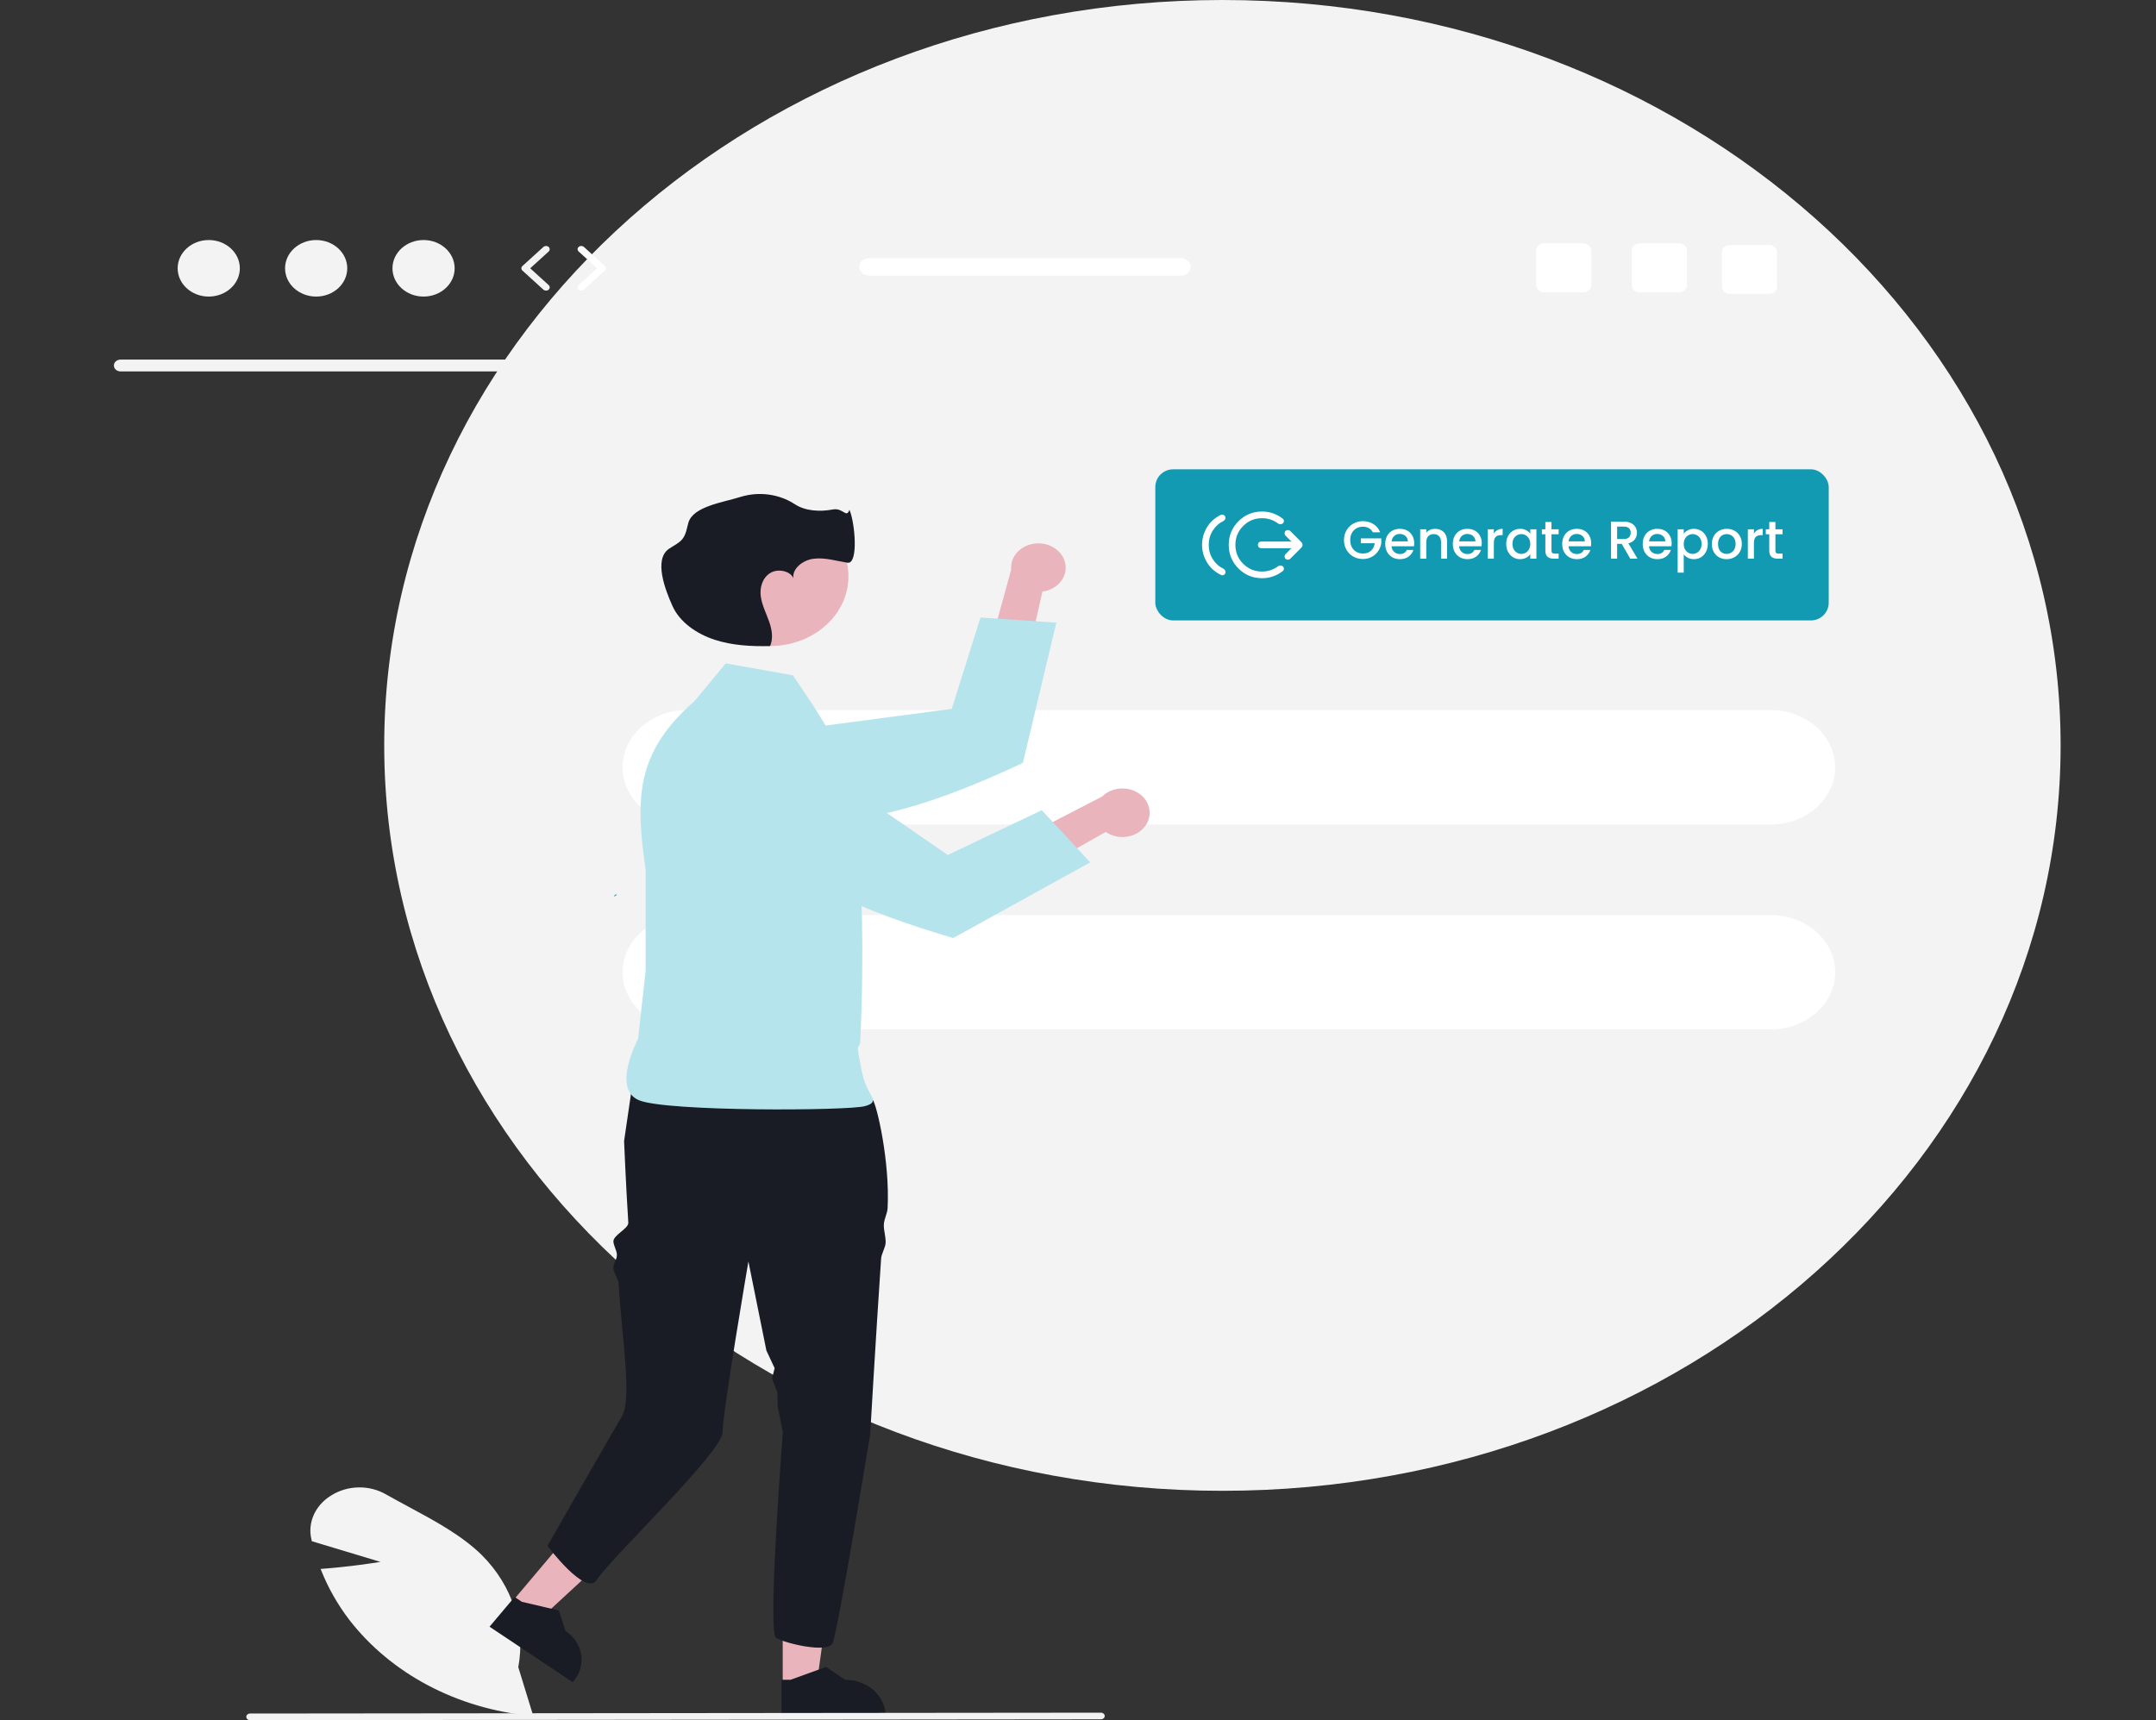 <svg width="312" height="249" viewBox="0 0 312 249" fill="none" xmlns="http://www.w3.org/2000/svg">
<rect x="0" y="0" width="312" height="249" fill="#333333" stroke="none"/>
<path d="M176.899 215.8C243.889 215.8 298.196 167.492 298.196 107.9C298.196 48.309 243.889 0 176.899 0C109.908 0 55.602 48.309 55.602 107.9C55.602 167.492 109.908 215.8 176.899 215.8Z" fill="#F3F3F3"/>
<path d="M264.988 53.763H17.422C16.892 53.753 16.47 53.362 16.482 52.889C16.493 52.431 16.907 52.062 17.422 52.053H264.988C265.519 52.063 265.94 52.454 265.929 52.926C265.918 53.384 265.503 53.753 264.988 53.763Z" fill="#F3F3F3"/>
<path d="M99.405 102.789H256.263C261.404 102.789 265.571 106.496 265.571 111.069C265.571 115.641 261.404 119.348 256.263 119.348H99.405C94.265 119.348 90.098 115.641 90.098 111.069C90.098 106.496 94.265 102.789 99.405 102.789Z" fill="white"/>
<rect x="167.185" y="67.936" width="97.454" height="21.874" rx="2.573" fill="#139AB3"/>
<g clip-path="url(#clip0_2645_25523)">
<path d="M174.917 78.872C174.917 79.626 175.111 80.312 175.498 80.93C175.885 81.548 176.399 82.012 177.039 82.321C177.156 82.386 177.244 82.479 177.304 82.598C177.363 82.718 177.369 82.84 177.321 82.963C177.273 83.094 177.186 83.185 177.061 83.237C176.935 83.29 176.813 83.285 176.696 83.224C175.819 82.804 175.142 82.197 174.666 81.404C174.19 80.611 173.952 79.767 173.952 78.872C173.952 77.984 174.185 77.145 174.651 76.355C175.117 75.565 175.786 74.96 176.657 74.539C176.774 74.478 176.897 74.472 177.026 74.521C177.155 74.57 177.247 74.66 177.301 74.79C177.356 74.907 177.355 75.026 177.299 75.145C177.243 75.265 177.156 75.358 177.039 75.423C176.399 75.732 175.885 76.196 175.498 76.814C175.111 77.432 174.917 78.118 174.917 78.872ZM182.637 83.697C181.298 83.697 180.159 83.228 179.22 82.289C178.282 81.35 177.812 80.211 177.812 78.872C177.812 77.532 178.282 76.393 179.22 75.455C180.159 74.516 181.298 74.047 182.637 74.047C183.205 74.047 183.742 74.137 184.249 74.318C184.757 74.499 185.218 74.754 185.633 75.085C185.739 75.167 185.794 75.273 185.798 75.401C185.802 75.529 185.755 75.643 185.655 75.743C185.562 75.836 185.448 75.885 185.315 75.89C185.181 75.894 185.058 75.855 184.945 75.773C184.619 75.529 184.263 75.341 183.876 75.209C183.489 75.078 183.076 75.012 182.637 75.012C181.565 75.012 180.654 75.387 179.903 76.138C179.152 76.888 178.777 77.8 178.777 78.872C178.777 79.944 179.152 80.856 179.903 81.606C180.654 82.357 181.565 82.732 182.637 82.732C183.076 82.732 183.489 82.666 183.876 82.535C184.263 82.403 184.619 82.215 184.945 81.971C185.058 81.889 185.181 81.85 185.315 81.854C185.448 81.859 185.562 81.908 185.655 82.001C185.755 82.101 185.802 82.215 185.798 82.343C185.794 82.471 185.739 82.576 185.633 82.659C185.218 82.99 184.757 83.245 184.249 83.426C183.742 83.607 183.205 83.697 182.637 83.697ZM186.886 79.354H182.514C182.377 79.354 182.262 79.308 182.17 79.216C182.077 79.124 182.031 79.009 182.031 78.872C182.031 78.735 182.077 78.62 182.17 78.528C182.262 78.436 182.377 78.389 182.514 78.389H186.886L186.035 77.538C185.946 77.449 185.9 77.337 185.898 77.202C185.896 77.067 185.941 76.954 186.035 76.86C186.128 76.767 186.241 76.721 186.374 76.721C186.506 76.721 186.619 76.767 186.713 76.86L188.317 78.465C188.434 78.581 188.492 78.717 188.492 78.872C188.492 79.027 188.434 79.163 188.317 79.279L186.713 80.884C186.624 80.973 186.512 81.018 186.377 81.02C186.242 81.022 186.128 80.977 186.035 80.884C185.941 80.79 185.895 80.677 185.895 80.545C185.895 80.412 185.941 80.299 186.035 80.206L186.886 79.354Z" fill="white"/>
</g>
<path d="M198.667 77.052C198.528 76.784 198.335 76.583 198.088 76.449C197.841 76.31 197.556 76.241 197.231 76.241C196.876 76.241 196.56 76.321 196.282 76.48C196.004 76.64 195.785 76.866 195.626 77.16C195.471 77.453 195.394 77.793 195.394 78.179C195.394 78.565 195.471 78.907 195.626 79.206C195.785 79.499 196.004 79.725 196.282 79.885C196.56 80.044 196.876 80.124 197.231 80.124C197.71 80.124 198.099 79.99 198.397 79.723C198.696 79.455 198.878 79.092 198.945 78.634H196.93V77.932H199.887V78.619C199.83 79.036 199.681 79.419 199.439 79.769C199.203 80.119 198.891 80.4 198.505 80.611C198.124 80.816 197.7 80.919 197.231 80.919C196.727 80.919 196.266 80.804 195.849 80.572C195.433 80.335 195.101 80.008 194.854 79.591C194.612 79.175 194.491 78.704 194.491 78.179C194.491 77.654 194.612 77.183 194.854 76.766C195.101 76.349 195.433 76.025 195.849 75.793C196.272 75.556 196.732 75.438 197.231 75.438C197.803 75.438 198.31 75.58 198.752 75.863C199.2 76.141 199.524 76.537 199.725 77.052H198.667ZM204.654 78.642C204.654 78.802 204.644 78.946 204.623 79.074H201.373C201.398 79.414 201.525 79.687 201.751 79.893C201.977 80.099 202.255 80.201 202.585 80.201C203.058 80.201 203.393 80.003 203.588 79.607H204.538C204.409 79.998 204.175 80.32 203.835 80.572C203.501 80.819 203.084 80.942 202.585 80.942C202.178 80.942 201.813 80.853 201.489 80.672C201.169 80.487 200.917 80.23 200.732 79.9C200.552 79.566 200.462 79.18 200.462 78.742C200.462 78.305 200.549 77.921 200.724 77.592C200.904 77.257 201.154 77 201.473 76.82C201.797 76.64 202.168 76.55 202.585 76.55C202.986 76.55 203.344 76.637 203.658 76.812C203.972 76.987 204.216 77.234 204.391 77.553C204.566 77.867 204.654 78.23 204.654 78.642ZM203.735 78.364C203.73 78.04 203.614 77.78 203.388 77.584C203.161 77.389 202.881 77.291 202.546 77.291C202.243 77.291 201.983 77.389 201.766 77.584C201.55 77.775 201.422 78.035 201.38 78.364H203.735ZM207.666 76.55C208.001 76.55 208.299 76.619 208.562 76.758C208.829 76.897 209.038 77.103 209.187 77.376C209.336 77.649 209.411 77.978 209.411 78.364V80.873H208.538V78.495C208.538 78.114 208.443 77.824 208.253 77.623C208.062 77.417 207.803 77.314 207.473 77.314C207.144 77.314 206.881 77.417 206.686 77.623C206.495 77.824 206.4 78.114 206.4 78.495V80.873H205.52V76.619H206.4V77.106C206.544 76.931 206.727 76.794 206.948 76.696C207.175 76.599 207.414 76.55 207.666 76.55ZM214.432 78.642C214.432 78.802 214.422 78.946 214.401 79.074H211.151C211.177 79.414 211.303 79.687 211.529 79.893C211.756 80.099 212.034 80.201 212.363 80.201C212.837 80.201 213.171 80.003 213.367 79.607H214.316C214.188 79.998 213.954 80.32 213.614 80.572C213.279 80.819 212.862 80.942 212.363 80.942C211.957 80.942 211.591 80.853 211.267 80.672C210.948 80.487 210.696 80.23 210.51 79.9C210.33 79.566 210.24 79.18 210.24 78.742C210.24 78.305 210.328 77.921 210.503 77.592C210.683 77.257 210.932 77 211.251 76.82C211.576 76.64 211.946 76.55 212.363 76.55C212.765 76.55 213.122 76.637 213.436 76.812C213.75 76.987 213.995 77.234 214.17 77.553C214.345 77.867 214.432 78.23 214.432 78.642ZM213.513 78.364C213.508 78.04 213.393 77.78 213.166 77.584C212.94 77.389 212.659 77.291 212.325 77.291C212.021 77.291 211.761 77.389 211.545 77.584C211.329 77.775 211.2 78.035 211.159 78.364H213.513ZM216.178 77.237C216.307 77.021 216.477 76.853 216.688 76.735C216.904 76.612 217.159 76.55 217.452 76.55V77.461H217.228C216.883 77.461 216.621 77.548 216.441 77.723C216.266 77.898 216.178 78.202 216.178 78.634V80.873H215.298V76.619H216.178V77.237ZM217.968 78.727C217.968 78.3 218.055 77.921 218.23 77.592C218.41 77.263 218.652 77.008 218.956 76.828C219.265 76.642 219.604 76.55 219.975 76.55C220.31 76.55 220.6 76.617 220.847 76.751C221.1 76.879 221.3 77.041 221.45 77.237V76.619H222.337V80.873H221.45V80.24C221.3 80.441 221.097 80.608 220.84 80.742C220.582 80.876 220.289 80.942 219.96 80.942C219.594 80.942 219.26 80.85 218.956 80.665C218.652 80.474 218.41 80.212 218.23 79.877C218.055 79.537 217.968 79.154 217.968 78.727ZM221.45 78.742C221.45 78.449 221.388 78.194 221.264 77.978C221.146 77.762 220.989 77.597 220.793 77.484C220.598 77.371 220.387 77.314 220.16 77.314C219.934 77.314 219.723 77.371 219.527 77.484C219.332 77.592 219.172 77.754 219.049 77.97C218.93 78.181 218.871 78.433 218.871 78.727C218.871 79.02 218.93 79.278 219.049 79.499C219.172 79.72 219.332 79.89 219.527 80.008C219.728 80.122 219.939 80.178 220.16 80.178C220.387 80.178 220.598 80.122 220.793 80.008C220.989 79.895 221.146 79.731 221.264 79.514C221.388 79.293 221.45 79.036 221.45 78.742ZM224.52 77.337V79.692C224.52 79.851 224.556 79.967 224.628 80.039C224.705 80.106 224.834 80.14 225.014 80.14H225.555V80.873H224.86C224.464 80.873 224.16 80.78 223.949 80.595C223.738 80.41 223.632 80.109 223.632 79.692V77.337H223.131V76.619H223.632V75.562H224.52V76.619H225.555V77.337H224.52ZM230.265 78.642C230.265 78.802 230.254 78.946 230.234 79.074H226.983C227.009 79.414 227.135 79.687 227.362 79.893C227.588 80.099 227.866 80.201 228.196 80.201C228.669 80.201 229.004 80.003 229.199 79.607H230.149C230.02 79.998 229.786 80.32 229.446 80.572C229.112 80.819 228.695 80.942 228.196 80.942C227.789 80.942 227.423 80.853 227.099 80.672C226.78 80.487 226.528 80.23 226.343 79.9C226.163 79.566 226.072 79.18 226.072 78.742C226.072 78.305 226.16 77.921 226.335 77.592C226.515 77.257 226.765 77 227.084 76.82C227.408 76.64 227.779 76.55 228.196 76.55C228.597 76.55 228.955 76.637 229.269 76.812C229.583 76.987 229.827 77.234 230.002 77.553C230.177 77.867 230.265 78.23 230.265 78.642ZM229.346 78.364C229.341 78.04 229.225 77.78 228.998 77.584C228.772 77.389 228.491 77.291 228.157 77.291C227.853 77.291 227.593 77.389 227.377 77.584C227.161 77.775 227.032 78.035 226.991 78.364H229.346ZM235.923 80.873L234.688 78.727H234.016V80.873H233.136V75.507H234.989C235.401 75.507 235.748 75.58 236.031 75.724C236.319 75.868 236.533 76.061 236.672 76.303C236.816 76.545 236.888 76.815 236.888 77.113C236.888 77.463 236.785 77.782 236.579 78.071C236.378 78.354 236.067 78.547 235.645 78.65L236.973 80.873H235.923ZM234.016 78.024H234.989C235.318 78.024 235.565 77.942 235.73 77.777C235.9 77.613 235.985 77.391 235.985 77.113C235.985 76.835 235.902 76.619 235.738 76.465C235.573 76.305 235.323 76.225 234.989 76.225H234.016V78.024ZM241.913 78.642C241.913 78.802 241.902 78.946 241.882 79.074H238.632C238.657 79.414 238.783 79.687 239.01 79.893C239.236 80.099 239.514 80.201 239.844 80.201C240.317 80.201 240.652 80.003 240.847 79.607H241.797C241.668 79.998 241.434 80.32 241.094 80.572C240.76 80.819 240.343 80.942 239.844 80.942C239.437 80.942 239.072 80.853 238.747 80.672C238.428 80.487 238.176 80.23 237.991 79.9C237.811 79.566 237.721 79.18 237.721 78.742C237.721 78.305 237.808 77.921 237.983 77.592C238.163 77.257 238.413 77 238.732 76.82C239.056 76.64 239.427 76.55 239.844 76.55C240.245 76.55 240.603 76.637 240.917 76.812C241.231 76.987 241.475 77.234 241.65 77.553C241.825 77.867 241.913 78.23 241.913 78.642ZM240.994 78.364C240.989 78.04 240.873 77.78 240.646 77.584C240.42 77.389 240.14 77.291 239.805 77.291C239.501 77.291 239.241 77.389 239.025 77.584C238.809 77.775 238.68 78.035 238.639 78.364H240.994ZM243.659 77.245C243.808 77.049 244.011 76.884 244.269 76.751C244.526 76.617 244.817 76.55 245.141 76.55C245.512 76.55 245.849 76.642 246.152 76.828C246.461 77.008 246.703 77.263 246.878 77.592C247.053 77.921 247.141 78.3 247.141 78.727C247.141 79.154 247.053 79.537 246.878 79.877C246.703 80.212 246.461 80.474 246.152 80.665C245.849 80.85 245.512 80.942 245.141 80.942C244.817 80.942 244.529 80.878 244.276 80.749C244.024 80.616 243.818 80.451 243.659 80.255V82.896H242.779V76.619H243.659V77.245ZM246.245 78.727C246.245 78.433 246.183 78.181 246.06 77.97C245.941 77.754 245.782 77.592 245.581 77.484C245.386 77.371 245.175 77.314 244.948 77.314C244.727 77.314 244.516 77.371 244.315 77.484C244.119 77.597 243.96 77.762 243.836 77.978C243.718 78.194 243.659 78.449 243.659 78.742C243.659 79.036 243.718 79.293 243.836 79.514C243.96 79.731 244.119 79.895 244.315 80.008C244.516 80.122 244.727 80.178 244.948 80.178C245.175 80.178 245.386 80.122 245.581 80.008C245.782 79.89 245.941 79.72 246.06 79.499C246.183 79.278 246.245 79.02 246.245 78.727ZM249.856 80.942C249.455 80.942 249.092 80.853 248.767 80.672C248.443 80.487 248.188 80.23 248.003 79.9C247.818 79.566 247.725 79.18 247.725 78.742C247.725 78.31 247.82 77.927 248.011 77.592C248.201 77.257 248.461 77 248.791 76.82C249.12 76.64 249.488 76.55 249.895 76.55C250.301 76.55 250.669 76.64 250.999 76.82C251.328 77 251.588 77.257 251.778 77.592C251.969 77.927 252.064 78.31 252.064 78.742C252.064 79.175 251.966 79.558 251.771 79.893C251.575 80.227 251.307 80.487 250.968 80.672C250.633 80.853 250.263 80.942 249.856 80.942ZM249.856 80.178C250.082 80.178 250.293 80.124 250.489 80.016C250.69 79.908 250.852 79.746 250.975 79.53C251.099 79.314 251.161 79.051 251.161 78.742C251.161 78.433 251.102 78.174 250.983 77.963C250.865 77.746 250.708 77.584 250.512 77.476C250.317 77.368 250.106 77.314 249.879 77.314C249.653 77.314 249.442 77.368 249.246 77.476C249.056 77.584 248.904 77.746 248.791 77.963C248.677 78.174 248.621 78.433 248.621 78.742C248.621 79.2 248.737 79.555 248.968 79.808C249.205 80.055 249.501 80.178 249.856 80.178ZM253.814 77.237C253.943 77.021 254.113 76.853 254.324 76.735C254.54 76.612 254.795 76.55 255.088 76.55V77.461H254.864C254.519 77.461 254.257 77.548 254.077 77.723C253.902 77.898 253.814 78.202 253.814 78.634V80.873H252.934V76.619H253.814V77.237ZM256.924 77.337V79.692C256.924 79.851 256.96 79.967 257.032 80.039C257.109 80.106 257.238 80.14 257.418 80.14H257.958V80.873H257.263C256.867 80.873 256.563 80.78 256.352 80.595C256.141 80.41 256.036 80.109 256.036 79.692V77.337H255.534V76.619H256.036V75.562H256.924V76.619H257.958V77.337H256.924Z" fill="white"/>
<path d="M99.405 132.455H256.263C261.404 132.455 265.571 136.162 265.571 140.735C265.571 145.307 261.404 149.014 256.263 149.014H99.405C94.265 149.014 90.098 145.307 90.098 140.735C90.098 136.162 94.265 132.455 99.405 132.455Z" fill="white"/>
<path d="M89.322 129.488C89.215 129.491 89.108 129.494 89 129.496C88.954 129.602 88.905 129.707 88.848 129.81L89.322 129.488Z" fill="#139AB3"/>
<path d="M92.97 117.994C92.991 118.111 93.022 118.225 93.065 118.337C93.047 118.22 93.016 118.105 92.97 117.994Z" fill="#139AB3"/>
<path d="M77.17 248.382L76.856 248.355C66.188 247.375 56.544 242.272 50.486 234.399C48.827 232.206 47.485 229.835 46.492 227.343L46.396 227.105L46.679 227.085C50.053 226.843 53.52 226.334 55.061 226.091L45.129 223.098L45.068 222.836C44.479 220.375 45.633 217.844 47.981 216.442C50.336 214.973 53.459 214.926 55.868 216.323C56.95 216.938 58.081 217.546 59.174 218.135C62.932 220.157 66.819 222.248 69.732 225.109C74.151 229.534 76.087 235.497 75.003 241.337L77.17 248.382Z" fill="#F3F3F3"/>
<path d="M113.27 243.985L118.164 243.984L120.493 227.189L113.269 227.19L113.27 243.985Z" fill="#EAB4BC"/>
<path d="M113.097 248.53L128.149 248.529V248.36C128.149 245.482 125.526 243.149 122.29 243.148L119.54 241.293L114.411 243.149L113.097 243.149L113.097 248.53Z" fill="#191C24"/>
<path d="M74.043 231.925L77.958 234.537L91.151 222.346L85.372 218.49L74.043 231.925Z" fill="#EAB4BC"/>
<path d="M70.841 235.47L82.881 243.505L82.995 243.37C84.937 241.068 84.413 237.801 81.825 236.074L80.877 233.122L75.522 231.867L74.471 231.166L70.841 235.47Z" fill="#191C24"/>
<path d="M90.313 165.174C90.313 165.174 90.584 171.73 90.924 176.988C90.98 177.85 88.709 178.787 88.768 179.725C88.807 180.348 89.234 180.953 89.273 181.602C89.315 182.287 88.726 182.893 88.768 183.601C88.809 184.293 89.481 185.087 89.522 185.795C89.958 193.418 91.541 202.543 89.956 205.094C89.175 206.351 79.223 223.769 79.223 223.769C79.223 223.769 84.768 231.168 86.352 228.701C88.445 225.444 104.573 210.203 104.573 207.293C104.573 204.386 108.304 182.6 108.304 182.6L110.906 195.493L112.099 198.047L111.724 199.547L112.495 201.571L112.536 203.574L113.287 207.293C113.287 207.293 111.029 236.27 112.301 237.077C113.576 237.887 119.751 239.342 120.48 237.887C121.205 236.432 125.923 207.645 125.923 207.645C125.923 207.645 126.683 194.453 127.507 182.192C127.555 181.48 128.117 180.62 128.161 179.919C128.212 179.105 127.856 178.048 127.903 177.259C127.955 176.353 128.406 175.716 128.45 174.849C128.787 168.151 126.897 159.994 126.295 159.191C124.477 156.767 122.841 154.829 122.841 154.829C122.841 154.829 98.353 147.672 91.81 154.944L90.313 165.174Z" fill="#191C24"/>
<path d="M114.737 97.751L105.03 96.023L100.5 101.492C92.047 108.886 91.919 115.411 93.428 125.871V140.551L92.336 150.392C92.336 150.392 88.47 157.585 92.458 159.26C96.445 160.935 122.638 160.792 125.139 160.124C127.64 159.455 125.472 158.634 124.816 155.518C123.582 149.665 124.407 152.489 124.492 150.625C125.709 123.893 122.874 112.918 122.586 110.033L117.649 102.068L114.737 97.751Z" fill="#B6E4ED"/>
<path d="M165.901 119.303C164.889 121.009 162.515 121.661 160.598 120.761C160.393 120.665 160.199 120.554 160.017 120.427L139.053 132.268L139.113 125.821L159.478 115.309C160.929 113.862 163.423 113.735 165.049 115.025C166.41 116.105 166.762 117.874 165.901 119.303Z" fill="#EAB4BC"/>
<path d="M107.072 105.218L104.685 104.993C102.48 104.789 100.316 105.63 98.984 107.206C98.474 107.804 98.108 108.489 97.908 109.219L97.907 109.225C97.308 111.42 98.247 113.72 100.289 115.062L108.533 120.468C114.318 127.422 125.19 132.035 137.943 135.783L157.766 124.832L150.755 117.278L137.158 123.76L116.947 109.842L116.936 109.834L109.243 105.426L107.072 105.218Z" fill="#B6E4ED"/>
<path d="M111.457 93.513C117.709 93.513 122.777 89.004 122.777 83.443C122.777 77.882 117.709 73.373 111.457 73.373C105.205 73.373 100.137 77.882 100.137 83.443C100.137 89.004 105.205 93.513 111.457 93.513Z" fill="#EAB4BC"/>
<path d="M122.922 73.802C122.456 75.089 122.04 73.456 120.507 73.75C118.663 74.103 116.517 73.982 115.007 72.976C112.757 71.508 109.842 71.112 107.202 71.918C104.618 72.731 100.29 73.305 99.616 75.668C99.382 76.489 99.29 77.381 98.722 78.062C98.226 78.657 97.444 78.996 96.789 79.454C94.579 81.001 96.268 85.396 97.314 87.719C98.36 90.041 100.76 91.733 103.398 92.599C105.951 93.438 108.721 93.585 111.444 93.519C111.918 92.427 111.713 91.165 111.323 90.032C110.899 88.806 110.273 87.622 110.096 86.349C109.92 85.076 110.308 83.63 111.508 82.918C112.611 82.265 114.406 82.663 114.825 83.72C114.58 82.398 116.085 81.12 117.637 80.895C119.303 80.653 120.969 81.188 122.631 81.455C124.292 81.721 123.702 75.499 122.922 73.802Z" fill="#191C24"/>
<path d="M154.017 81.078C154.699 82.908 153.585 84.884 151.528 85.492C151.309 85.556 151.084 85.604 150.855 85.633L145.947 107.288L140.759 102.786L146.33 82.435C146.16 80.503 147.784 78.814 149.957 78.663C151.775 78.537 153.453 79.535 154.017 81.078Z" fill="#EAB4BC"/>
<path d="M101.86 109.086L100.026 110.462C98.334 111.737 97.517 113.707 97.875 115.654C98.007 116.395 98.309 117.105 98.762 117.738L98.766 117.743C100.132 119.647 102.648 120.637 105.151 120.255L115.243 118.706C124.889 119.807 136.158 116.021 148.027 110.43L152.867 90.123L141.885 89.394L137.73 102.61L112.449 105.948L112.434 105.95L103.532 107.836L101.86 109.086Z" fill="#B6E4ED"/>
<path d="M159.329 248.876L36.178 249C35.88 248.999 35.64 248.783 35.641 248.518C35.642 248.254 35.882 248.041 36.178 248.04L159.329 247.916C159.627 247.917 159.867 248.132 159.866 248.398C159.865 248.661 159.625 248.875 159.329 248.876Z" fill="#F3F3F3"/>
<path d="M30.208 42.929C32.693 42.929 34.708 41.098 34.708 38.838C34.708 36.578 32.693 34.746 30.208 34.746C27.724 34.746 25.709 36.578 25.709 38.838C25.709 41.098 27.724 42.929 30.208 42.929Z" fill="#F3F3F3"/>
<path d="M45.752 42.929C48.237 42.929 50.252 41.098 50.252 38.838C50.252 36.578 48.237 34.746 45.752 34.746C43.267 34.746 41.253 36.578 41.253 38.838C41.253 41.098 43.267 42.929 45.752 42.929Z" fill="#F3F3F3"/>
<path d="M61.294 42.929C63.779 42.929 65.794 41.098 65.794 38.838C65.794 36.578 63.779 34.746 61.294 34.746C58.809 34.746 56.795 36.578 56.795 38.838C56.795 41.098 58.809 42.929 61.294 42.929Z" fill="#F3F3F3"/>
<path d="M79.018 42.071C78.88 42.071 78.742 42.023 78.638 41.929L75.602 39.168C75.4 38.984 75.4 38.69 75.602 38.506L78.638 35.746C78.844 35.559 79.181 35.556 79.39 35.738C79.6 35.921 79.604 36.221 79.399 36.407L76.727 38.837L79.399 41.267C79.604 41.454 79.6 41.753 79.39 41.936C79.287 42.026 79.153 42.071 79.018 42.071Z" fill="#F3F3F3"/>
<path d="M84.12 42.072C83.986 42.072 83.851 42.027 83.748 41.937C83.538 41.754 83.534 41.454 83.74 41.267L86.411 38.837L83.74 36.408C83.534 36.221 83.538 35.921 83.748 35.739C83.958 35.556 84.295 35.559 84.5 35.746L87.536 38.507C87.738 38.691 87.738 38.984 87.536 39.168L84.5 41.929C84.396 42.024 84.258 42.072 84.12 42.072Z" fill="white"/>
<path d="M242.947 35.221H237.302C236.658 35.221 236.137 35.684 236.137 36.257V41.284C236.137 41.856 236.658 42.32 237.302 42.32H242.947C243.591 42.32 244.118 41.856 244.118 41.284V36.257C244.118 35.684 243.591 35.221 242.947 35.221Z" fill="white"/>
<path d="M229.113 35.221H223.468C222.824 35.221 222.303 35.684 222.303 36.257V41.284C222.303 41.856 222.824 42.32 223.468 42.32H229.113C229.757 42.32 230.284 41.856 230.284 41.284V36.257C230.284 35.684 229.757 35.221 229.113 35.221Z" fill="white"/>
<path d="M255.982 35.457H250.337C249.693 35.457 249.172 35.921 249.172 36.494V41.52C249.172 42.093 249.693 42.556 250.337 42.556H255.982C256.626 42.556 257.153 42.093 257.153 41.52V36.494C257.153 35.921 256.626 35.457 255.982 35.457Z" fill="white"/>
<path d="M170.895 37.367H125.77C124.983 37.367 124.35 37.935 124.35 38.631C124.35 39.327 124.983 39.895 125.77 39.895H170.895C171.677 39.895 172.315 39.327 172.315 38.631C172.315 37.935 171.677 37.367 170.895 37.367Z" fill="white"/>
<defs>
<clipPath id="clip0_2645_25523">
<rect width="15.44" height="15.44" fill="white" transform="translate(173.618 71.152)"/>
</clipPath>
</defs>
</svg>
